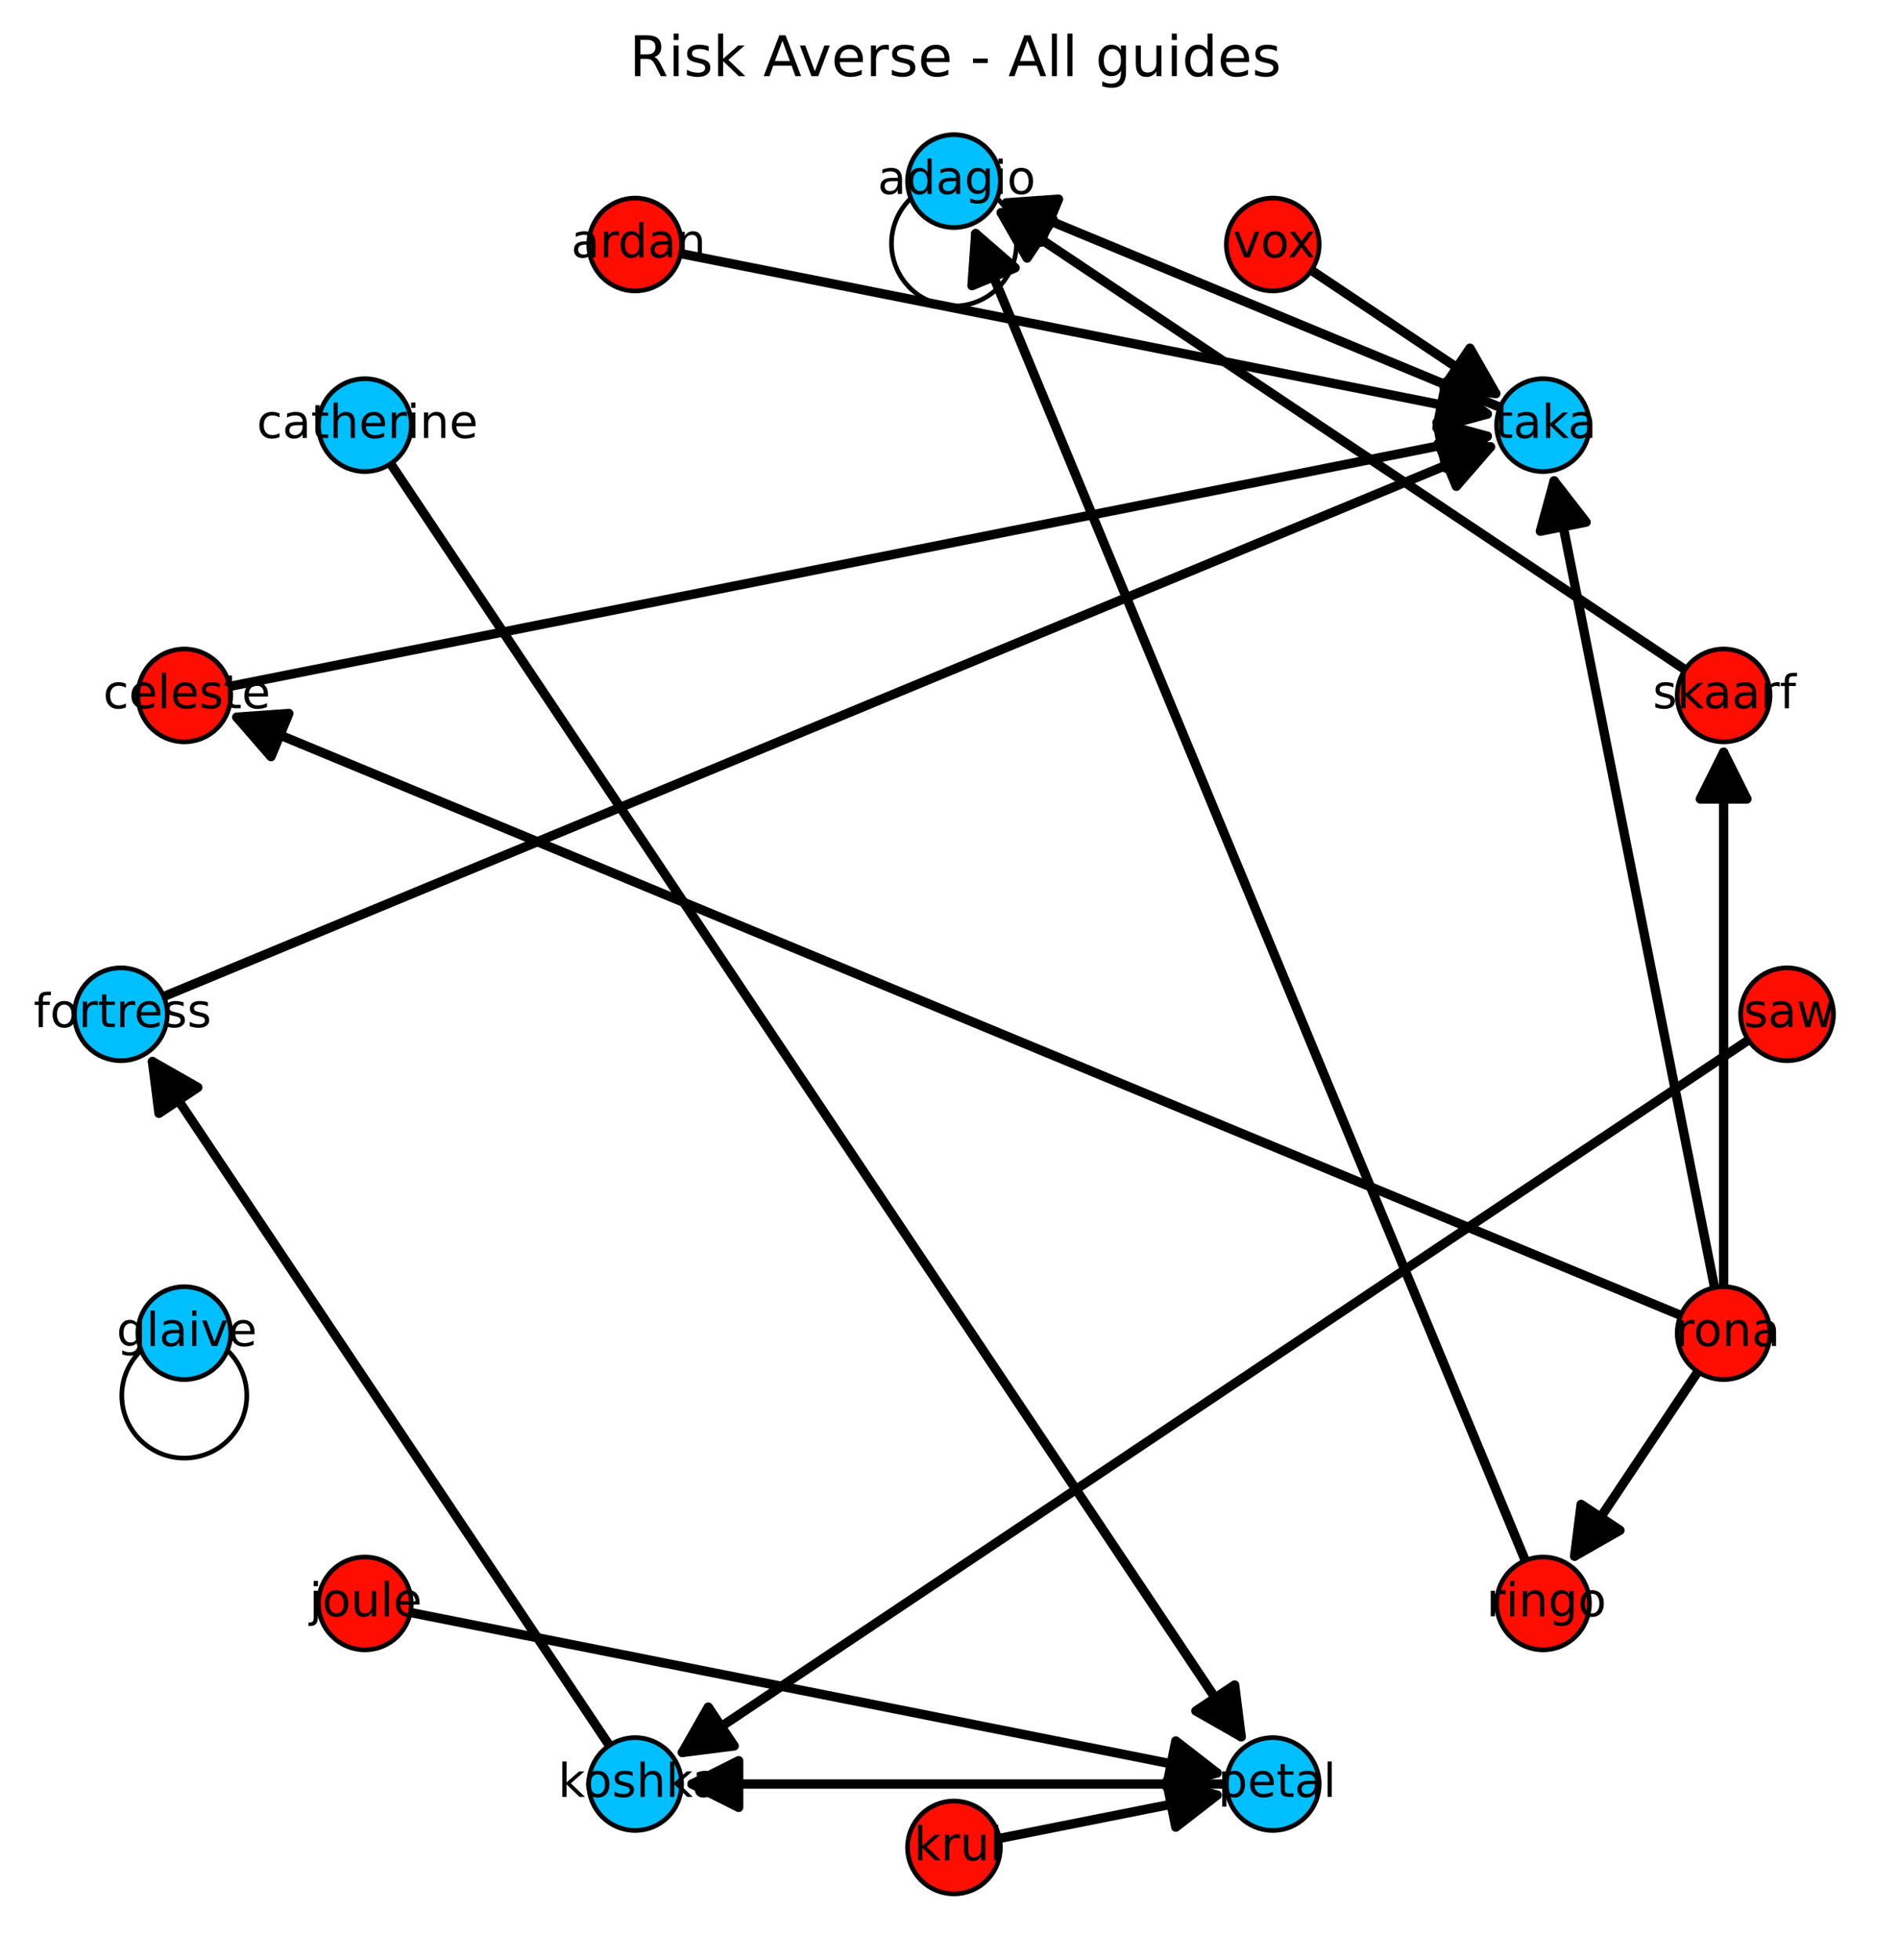<?xml version="1.0" encoding="utf-8" standalone="no"?>
<!DOCTYPE svg PUBLIC "-//W3C//DTD SVG 1.1//EN"
  "http://www.w3.org/Graphics/SVG/1.1/DTD/svg11.dtd">
<!-- Created with matplotlib (http://matplotlib.org/) -->
<svg height="420pt" version="1.1" viewBox="0 0 407 420" width="407pt" xmlns="http://www.w3.org/2000/svg" xmlns:xlink="http://www.w3.org/1999/xlink">
 <defs>
  <style type="text/css">
*{stroke-linecap:butt;stroke-linejoin:round;}
  </style>
 </defs>
 <g id="figure_1">
  <g id="patch_1">
   <path d="
M0 420.598
L407.695 420.598
L407.695 0
L0 0
z
" style="fill:#ffffff;"/>
  </g>
  <g id="axes_1">
   <g id="patch_2">
    <path d="
M8.415 413.398
L400.495 413.398
L400.495 21.318
L8.415 21.318
z
" style="fill:#ffffff;"/>
   </g>
   <g id="patch_3">
    <path clip-path="url(#pc581fc927e)" d="
M32.676 227.49
Q81.016 299.837 130.599 374.044" style="fill:none;stroke:#000000;stroke-linecap:round;stroke-width:2.0;"/>
    <path clip-path="url(#pc581fc927e)" d="
M34.074 238.583
L32.676 227.49
L42.389 233.027
L34.074 238.583
z
" style="stroke:#000000;stroke-linecap:round;stroke-width:2.0;"/>
   </g>
   <g id="patch_4">
    <path clip-path="url(#pc581fc927e)" d="
M320.577 84.334
Q301.746 71.752 281.057 57.927" style="fill:none;stroke:#000000;stroke-linecap:round;stroke-width:2.0;"/>
    <path clip-path="url(#pc581fc927e)" d="
M315.04 74.621
L320.577 84.334
L309.484 82.936
L315.04 74.621
z
" style="stroke:#000000;stroke-linecap:round;stroke-width:2.0;"/>
   </g>
   <g id="patch_5">
    <path clip-path="url(#pc581fc927e)" d="
M337.48 333.48
Q350.062 314.649 363.886 293.959" style="fill:none;stroke:#000000;stroke-linecap:round;stroke-width:2.0;"/>
    <path clip-path="url(#pc581fc927e)" d="
M347.193 327.943
L337.48 333.48
L338.878 322.387
L347.193 327.943
z
" style="stroke:#000000;stroke-linecap:round;stroke-width:2.0;"/>
   </g>
   <g id="patch_6">
    <path clip-path="url(#pc581fc927e)" d="
M49.256 147.089
Q185.103 120.067 318.757 93.482" style="fill:none;stroke:#000000;stroke-linecap:round;stroke-width:2.0;"/>
    <path clip-path="url(#pc581fc927e)" d="
M307.974 90.529
L318.757 93.482
L309.925 100.336
L307.974 90.529
z
" style="stroke:#000000;stroke-linecap:round;stroke-width:2.0;"/>
   </g>
   <g id="patch_7">
    <path clip-path="url(#pc581fc927e)" d="
M214.588 45.578
Q286.935 93.919 361.141 143.502" style="fill:none;stroke:#000000;stroke-linecap:round;stroke-width:2.0;"/>
    <path clip-path="url(#pc581fc927e)" d="
M220.125 55.291
L214.588 45.578
L225.68 46.977
L220.125 55.291
z
" style="stroke:#000000;stroke-linecap:round;stroke-width:2.0;"/>
   </g>
   <g id="patch_8">
    <path clip-path="url(#pc581fc927e)" d="
M214.214 393.967
Q238.62 389.112 260.832 384.694" style="fill:none;stroke:#000000;stroke-linecap:round;stroke-width:2.0;"/>
    <path clip-path="url(#pc581fc927e)" d="
M250.048 381.741
L260.832 384.694
L251.999 391.549
L250.048 381.741
z
" style="stroke:#000000;stroke-linecap:round;stroke-width:2.0;"/>
   </g>
   <g id="patch_9">
    <path clip-path="url(#pc581fc927e)" d="
M209.119 50.067
Q267.582 191.21 326.902 334.419" style="fill:none;stroke:#000000;stroke-linecap:round;stroke-width:2.0;"/>
    <path clip-path="url(#pc581fc927e)" d="
M208.326 61.219
L209.119 50.067
L217.565 57.392
L208.326 61.219
z
" style="stroke:#000000;stroke-linecap:round;stroke-width:2.0;"/>
   </g>
   <g id="patch_10">
    <path clip-path="url(#pc581fc927e)" d="
M50.755 153.693
Q204.455 217.358 360.222 281.879" style="fill:none;stroke:#000000;stroke-linecap:round;stroke-width:2.0;"/>
    <path clip-path="url(#pc581fc927e)" d="
M58.081 162.14
L50.755 153.693
L61.907 152.901
L58.081 162.14
z
" style="stroke:#000000;stroke-linecap:round;stroke-width:2.0;"/>
   </g>
   <g id="patch_11">
    <path clip-path="url(#pc581fc927e)" d="
M369.414 275.736
Q369.414 217.358 369.414 161.216" style="fill:none;stroke:#000000;stroke-linecap:round;stroke-width:2.0;"/>
    <path clip-path="url(#pc581fc927e)" d="
M364.414 171.216
L369.414 161.216
L374.414 171.216
L364.414 171.216
z
" style="stroke:#000000;stroke-linecap:round;stroke-width:2.0;"/>
   </g>
   <g id="patch_12">
    <path clip-path="url(#pc581fc927e)" d="
M87.96 345.553
Q175.493 362.964 260.832 379.939" style="fill:none;stroke:#000000;stroke-linecap:round;stroke-width:2.0;"/>
    <path clip-path="url(#pc581fc927e)" d="
M251.999 373.085
L260.832 379.939
L250.048 382.892
L251.999 373.085
z
" style="stroke:#000000;stroke-linecap:round;stroke-width:2.0;"/>
   </g>
   <g id="patch_13">
    <path clip-path="url(#pc581fc927e)" d="
M215.714 43.471
Q267.582 64.956 321.517 87.296" style="fill:none;stroke:#000000;stroke-linecap:round;stroke-width:2.0;"/>
    <path clip-path="url(#pc581fc927e)" d="
M223.039 51.918
L215.714 43.471
L226.866 42.679
L223.039 51.918
z
" style="stroke:#000000;stroke-linecap:round;stroke-width:2.0;"/>
   </g>
   <g id="patch_14">
    <path clip-path="url(#pc581fc927e)" d="
M35.098 213.55
Q178.307 154.231 319.451 95.768" style="fill:none;stroke:#000000;stroke-linecap:round;stroke-width:2.0;"/>
    <path clip-path="url(#pc581fc927e)" d="
M308.299 94.975
L319.451 95.768
L312.126 104.214
L308.299 94.975
z
" style="stroke:#000000;stroke-linecap:round;stroke-width:2.0;"/>
   </g>
   <g id="patch_15">
    <path clip-path="url(#pc581fc927e)" d="
M148.313 382.317
Q204.455 382.317 262.834 382.317" style="fill:none;stroke:#000000;stroke-linecap:round;stroke-width:2.0;"/>
    <path clip-path="url(#pc581fc927e)" d="
M158.313 387.317
L148.313 382.317
L158.313 377.317
L158.313 387.317
z
" style="stroke:#000000;stroke-linecap:round;stroke-width:2.0;"/>
   </g>
   <g id="patch_16">
    <path clip-path="url(#pc581fc927e)" d="
M146.26 375.547
Q259.566 299.837 374.732 222.886" style="fill:none;stroke:#000000;stroke-linecap:round;stroke-width:2.0;"/>
    <path clip-path="url(#pc581fc927e)" d="
M157.352 374.148
L146.26 375.547
L151.797 365.834
L157.352 374.148
z
" style="stroke:#000000;stroke-linecap:round;stroke-width:2.0;"/>
   </g>
   <g id="patch_17">
    <path clip-path="url(#pc581fc927e)" d="
M145.886 54.341
Q233.418 71.752 318.757 88.727" style="fill:none;stroke:#000000;stroke-linecap:round;stroke-width:2.0;"/>
    <path clip-path="url(#pc581fc927e)" d="
M309.925 81.872
L318.757 88.727
L307.974 91.68
L309.925 81.872
z
" style="stroke:#000000;stroke-linecap:round;stroke-width:2.0;"/>
   </g>
   <g id="patch_18">
    <path clip-path="url(#pc581fc927e)" d="
M367.473 275.927
Q350.062 188.395 333.087 103.056" style="fill:none;stroke:#000000;stroke-linecap:round;stroke-width:2.0;"/>
    <path clip-path="url(#pc581fc927e)" d="
M330.134 113.839
L333.087 103.056
L339.942 111.889
L330.134 113.839
z
" style="stroke:#000000;stroke-linecap:round;stroke-width:2.0;"/>
   </g>
   <g id="patch_19">
    <path clip-path="url(#pc581fc927e)" d="
M83.73 99.377
Q175.493 236.711 266.013 372.184" style="fill:none;stroke:#000000;stroke-linecap:round;stroke-width:2.0;"/>
    <path clip-path="url(#pc581fc927e)" d="
M264.615 361.092
L266.013 372.184
L256.3 366.648
L264.615 361.092
z
" style="stroke:#000000;stroke-linecap:round;stroke-width:2.0;"/>
   </g>
   <g id="matplotlib.axis_1"/>
   <g id="matplotlib.axis_2"/>
   <g id="text_1">
    <!-- Risk Averse - All guides -->
    <defs>
     <path id="BitstreamVeraSans-Roman-20"/>
     <path d="
M9.422 75.984
L18.406 75.984
L18.406 0
L9.422 0
z
" id="BitstreamVeraSans-Roman-6c"/>
     <path d="
M9.078 75.984
L18.109 75.984
L18.109 31.109
L44.922 54.688
L56.391 54.688
L27.391 29.109
L57.625 0
L45.906 0
L18.109 26.703
L18.109 0
L9.078 0
z
" id="BitstreamVeraSans-Roman-6b"/>
     <path d="
M56.203 29.594
L56.203 25.203
L14.891 25.203
Q15.484 15.922 20.484 11.062
Q25.484 6.203 34.422 6.203
Q39.594 6.203 44.453 7.469
Q49.312 8.734 54.109 11.281
L54.109 2.781
Q49.266 0.734 44.188 -0.344
Q39.109 -1.422 33.891 -1.422
Q20.797 -1.422 13.156 6.188
Q5.516 13.812 5.516 26.812
Q5.516 40.234 12.766 48.109
Q20.016 56 32.328 56
Q43.359 56 49.781 48.891
Q56.203 41.797 56.203 29.594
M47.219 32.234
Q47.125 39.594 43.094 43.984
Q39.062 48.391 32.422 48.391
Q24.906 48.391 20.391 44.141
Q15.875 39.891 15.188 32.172
z
" id="BitstreamVeraSans-Roman-65"/>
     <path d="
M44.391 34.188
Q47.562 33.109 50.562 29.594
Q53.562 26.078 56.594 19.922
L66.609 0
L56 0
L46.688 18.703
Q43.062 26.031 39.672 28.422
Q36.281 30.812 30.422 30.812
L19.672 30.812
L19.672 0
L9.812 0
L9.812 72.906
L32.078 72.906
Q44.578 72.906 50.734 67.672
Q56.891 62.453 56.891 51.906
Q56.891 45.016 53.688 40.469
Q50.484 35.938 44.391 34.188
M19.672 64.797
L19.672 38.922
L32.078 38.922
Q39.203 38.922 42.844 42.219
Q46.484 45.516 46.484 51.906
Q46.484 58.297 42.844 61.547
Q39.203 64.797 32.078 64.797
z
" id="BitstreamVeraSans-Roman-52"/>
     <path d="
M9.422 54.688
L18.406 54.688
L18.406 0
L9.422 0
z

M9.422 75.984
L18.406 75.984
L18.406 64.594
L9.422 64.594
z
" id="BitstreamVeraSans-Roman-69"/>
     <path d="
M4.891 31.391
L31.203 31.391
L31.203 23.391
L4.891 23.391
z
" id="BitstreamVeraSans-Roman-2d"/>
     <path d="
M34.188 63.188
L20.797 26.906
L47.609 26.906
z

M28.609 72.906
L39.797 72.906
L67.578 0
L57.328 0
L50.688 18.703
L17.828 18.703
L11.188 0
L0.781 0
z
" id="BitstreamVeraSans-Roman-41"/>
     <path d="
M2.984 54.688
L12.5 54.688
L29.594 8.797
L46.688 54.688
L56.203 54.688
L35.688 0
L23.484 0
z
" id="BitstreamVeraSans-Roman-76"/>
     <path d="
M45.406 46.391
L45.406 75.984
L54.391 75.984
L54.391 0
L45.406 0
L45.406 8.203
Q42.578 3.328 38.25 0.953
Q33.938 -1.422 27.875 -1.422
Q17.969 -1.422 11.734 6.484
Q5.516 14.406 5.516 27.297
Q5.516 40.188 11.734 48.094
Q17.969 56 27.875 56
Q33.938 56 38.25 53.625
Q42.578 51.266 45.406 46.391
M14.797 27.297
Q14.797 17.391 18.875 11.75
Q22.953 6.109 30.078 6.109
Q37.203 6.109 41.297 11.75
Q45.406 17.391 45.406 27.297
Q45.406 37.203 41.297 42.844
Q37.203 48.484 30.078 48.484
Q22.953 48.484 18.875 42.844
Q14.797 37.203 14.797 27.297" id="BitstreamVeraSans-Roman-64"/>
     <path d="
M45.406 27.984
Q45.406 37.75 41.375 43.109
Q37.359 48.484 30.078 48.484
Q22.859 48.484 18.828 43.109
Q14.797 37.75 14.797 27.984
Q14.797 18.266 18.828 12.891
Q22.859 7.516 30.078 7.516
Q37.359 7.516 41.375 12.891
Q45.406 18.266 45.406 27.984
M54.391 6.781
Q54.391 -7.172 48.188 -13.984
Q42 -20.797 29.203 -20.797
Q24.469 -20.797 20.266 -20.094
Q16.062 -19.391 12.109 -17.922
L12.109 -9.188
Q16.062 -11.328 19.922 -12.344
Q23.781 -13.375 27.781 -13.375
Q36.625 -13.375 41.016 -8.766
Q45.406 -4.156 45.406 5.172
L45.406 9.625
Q42.625 4.781 38.281 2.391
Q33.938 0 27.875 0
Q17.828 0 11.672 7.656
Q5.516 15.328 5.516 27.984
Q5.516 40.672 11.672 48.328
Q17.828 56 27.875 56
Q33.938 56 38.281 53.609
Q42.625 51.219 45.406 46.391
L45.406 54.688
L54.391 54.688
z
" id="BitstreamVeraSans-Roman-67"/>
     <path d="
M8.5 21.578
L8.5 54.688
L17.484 54.688
L17.484 21.922
Q17.484 14.156 20.5 10.266
Q23.531 6.391 29.594 6.391
Q36.859 6.391 41.078 11.031
Q45.312 15.672 45.312 23.688
L45.312 54.688
L54.297 54.688
L54.297 0
L45.312 0
L45.312 8.406
Q42.047 3.422 37.719 1
Q33.406 -1.422 27.688 -1.422
Q18.266 -1.422 13.375 4.438
Q8.5 10.297 8.5 21.578" id="BitstreamVeraSans-Roman-75"/>
     <path d="
M41.109 46.297
Q39.594 47.172 37.812 47.578
Q36.031 48 33.891 48
Q26.266 48 22.188 43.047
Q18.109 38.094 18.109 28.812
L18.109 0
L9.078 0
L9.078 54.688
L18.109 54.688
L18.109 46.188
Q20.953 51.172 25.484 53.578
Q30.031 56 36.531 56
Q37.453 56 38.578 55.875
Q39.703 55.766 41.062 55.516
z
" id="BitstreamVeraSans-Roman-72"/>
     <path d="
M44.281 53.078
L44.281 44.578
Q40.484 46.531 36.375 47.5
Q32.281 48.484 27.875 48.484
Q21.188 48.484 17.844 46.438
Q14.5 44.391 14.5 40.281
Q14.5 37.156 16.891 35.375
Q19.281 33.594 26.516 31.984
L29.594 31.297
Q39.156 29.25 43.188 25.516
Q47.219 21.781 47.219 15.094
Q47.219 7.469 41.188 3.016
Q35.156 -1.422 24.609 -1.422
Q20.219 -1.422 15.453 -0.562
Q10.688 0.297 5.422 2
L5.422 11.281
Q10.406 8.688 15.234 7.391
Q20.062 6.109 24.812 6.109
Q31.156 6.109 34.562 8.281
Q37.984 10.453 37.984 14.406
Q37.984 18.062 35.516 20.016
Q33.062 21.969 24.703 23.781
L21.578 24.516
Q13.234 26.266 9.516 29.906
Q5.812 33.547 5.812 39.891
Q5.812 47.609 11.281 51.797
Q16.75 56 26.812 56
Q31.781 56 36.172 55.266
Q40.578 54.547 44.281 53.078" id="BitstreamVeraSans-Roman-73"/>
    </defs>
    <g transform="translate(134.898 16.318)scale(0.12 -0.12)">
     <use xlink:href="#BitstreamVeraSans-Roman-52"/>
     <use x="69.482" xlink:href="#BitstreamVeraSans-Roman-69"/>
     <use x="97.266" xlink:href="#BitstreamVeraSans-Roman-73"/>
     <use x="149.365" xlink:href="#BitstreamVeraSans-Roman-6b"/>
     <use x="207.275" xlink:href="#BitstreamVeraSans-Roman-20"/>
     <use x="239.062" xlink:href="#BitstreamVeraSans-Roman-41"/>
     <use x="301.596" xlink:href="#BitstreamVeraSans-Roman-76"/>
     <use x="360.775" xlink:href="#BitstreamVeraSans-Roman-65"/>
     <use x="422.299" xlink:href="#BitstreamVeraSans-Roman-72"/>
     <use x="463.412" xlink:href="#BitstreamVeraSans-Roman-73"/>
     <use x="515.512" xlink:href="#BitstreamVeraSans-Roman-65"/>
     <use x="577.035" xlink:href="#BitstreamVeraSans-Roman-20"/>
     <use x="608.822" xlink:href="#BitstreamVeraSans-Roman-2d"/>
     <use x="644.906" xlink:href="#BitstreamVeraSans-Roman-20"/>
     <use x="676.693" xlink:href="#BitstreamVeraSans-Roman-41"/>
     <use x="745.102" xlink:href="#BitstreamVeraSans-Roman-6c"/>
     <use x="772.885" xlink:href="#BitstreamVeraSans-Roman-6c"/>
     <use x="800.668" xlink:href="#BitstreamVeraSans-Roman-20"/>
     <use x="832.455" xlink:href="#BitstreamVeraSans-Roman-67"/>
     <use x="895.932" xlink:href="#BitstreamVeraSans-Roman-75"/>
     <use x="959.311" xlink:href="#BitstreamVeraSans-Roman-69"/>
     <use x="987.094" xlink:href="#BitstreamVeraSans-Roman-64"/>
     <use x="1050.57" xlink:href="#BitstreamVeraSans-Roman-65"/>
     <use x="1112.094" xlink:href="#BitstreamVeraSans-Roman-73"/>
    </g>
   </g>
   <g id="patch_20">
    <path clip-path="url(#pc581fc927e)" d="
M39.497 312.469
C43.048 312.469 46.455 311.058 48.966 308.547
C51.477 306.035 52.888 302.629 52.888 299.078
C52.888 295.526 51.477 292.12 48.966 289.608
C46.455 287.097 43.048 285.686 39.497 285.686
C35.945 285.686 32.539 287.097 30.028 289.608
C27.517 292.12 26.105 295.526 26.105 299.078
C26.105 302.629 27.517 306.035 30.028 308.547
C32.539 311.058 35.945 312.469 39.497 312.469
L39.497 312.469" style="fill:none;stroke:#000000;stroke-linejoin:miter;"/>
   </g>
   <g id="patch_21">
    <path clip-path="url(#pc581fc927e)" d="
M204.455 65.591
C208.007 65.591 211.413 64.18 213.925 61.668
C216.436 59.157 217.847 55.751 217.847 52.199
C217.847 48.648 216.436 45.242 213.925 42.73
C211.413 40.219 208.007 38.808 204.455 38.808
C200.904 38.808 197.498 40.219 194.986 42.73
C192.475 45.242 191.064 48.648 191.064 52.199
C191.064 55.751 192.475 59.157 194.986 61.668
C197.498 64.18 200.904 65.591 204.455 65.591
L204.455 65.591" style="fill:none;stroke:#000000;stroke-linejoin:miter;"/>
   </g>
   <g id="patch_22">
    <path d="
M204.455 48.758
C207.094 48.758 209.625 47.71 211.491 45.844
C213.357 43.978 214.405 41.447 214.405 38.808
C214.405 36.169 213.357 33.638 211.491 31.772
C209.625 29.907 207.094 28.858 204.455 28.858
C201.817 28.858 199.286 29.907 197.42 31.772
C195.554 33.638 194.505 36.169 194.505 38.808
C194.505 41.447 195.554 43.978 197.42 45.844
C199.286 47.71 201.817 48.758 204.455 48.758
z
" style="fill:#00bfff;stroke:#000000;stroke-linejoin:miter;"/>
   </g>
   <g id="patch_23">
    <path d="
M78.202 101.054
C80.84 101.054 83.371 100.006 85.237 98.14
C87.103 96.274 88.152 93.743 88.152 91.104
C88.152 88.465 87.103 85.934 85.237 84.069
C83.371 82.203 80.84 81.154 78.202 81.154
C75.563 81.154 73.032 82.203 71.166 84.069
C69.3 85.934 68.252 88.465 68.252 91.104
C68.252 93.743 69.3 96.274 71.166 98.14
C73.032 100.006 75.563 101.054 78.202 101.054
z
" style="fill:#00bfff;stroke:#000000;stroke-linejoin:miter;"/>
   </g>
   <g id="patch_24">
    <path d="
M136.127 392.267
C138.766 392.267 141.297 391.218 143.163 389.353
C145.029 387.487 146.077 384.956 146.077 382.317
C146.077 379.678 145.029 377.147 143.163 375.281
C141.297 373.415 138.766 372.367 136.127 372.367
C133.489 372.367 130.958 373.415 129.092 375.281
C127.226 377.147 126.177 379.678 126.177 382.317
C126.177 384.956 127.226 387.487 129.092 389.353
C130.958 391.218 133.489 392.267 136.127 392.267
z
" style="fill:#00bfff;stroke:#000000;stroke-linejoin:miter;"/>
   </g>
   <g id="patch_25">
    <path d="
M330.709 101.054
C333.348 101.054 335.879 100.006 337.745 98.14
C339.611 96.274 340.659 93.743 340.659 91.104
C340.659 88.465 339.611 85.934 337.745 84.069
C335.879 82.203 333.348 81.154 330.709 81.154
C328.071 81.154 325.54 82.203 323.674 84.069
C321.808 85.934 320.759 88.465 320.759 91.104
C320.759 93.743 321.808 96.274 323.674 98.14
C325.54 100.006 328.071 101.054 330.709 101.054
z
" style="fill:#00bfff;stroke:#000000;stroke-linejoin:miter;"/>
   </g>
   <g id="patch_26">
    <path d="
M272.784 392.267
C275.422 392.267 277.953 391.218 279.819 389.353
C281.685 387.487 282.734 384.956 282.734 382.317
C282.734 379.678 281.685 377.147 279.819 375.281
C277.953 373.415 275.422 372.367 272.784 372.367
C270.145 372.367 267.614 373.415 265.748 375.281
C263.882 377.147 262.834 379.678 262.834 382.317
C262.834 384.956 263.882 387.487 265.748 389.353
C267.614 391.218 270.145 392.267 272.784 392.267
z
" style="fill:#00bfff;stroke:#000000;stroke-linejoin:miter;"/>
   </g>
   <g id="patch_27">
    <path d="
M39.497 295.636
C42.136 295.636 44.667 294.588 46.532 292.722
C48.398 290.856 49.447 288.325 49.447 285.686
C49.447 283.047 48.398 280.516 46.532 278.651
C44.667 276.785 42.136 275.736 39.497 275.736
C36.858 275.736 34.327 276.785 32.461 278.651
C30.595 280.516 29.547 283.047 29.547 285.686
C29.547 288.325 30.595 290.856 32.461 292.722
C34.327 294.588 36.858 295.636 39.497 295.636
z
" style="fill:#00bfff;stroke:#000000;stroke-linejoin:miter;"/>
   </g>
   <g id="patch_28">
    <path d="
M25.905 227.308
C28.544 227.308 31.075 226.26 32.941 224.394
C34.807 222.528 35.855 219.997 35.855 217.358
C35.855 214.719 34.807 212.188 32.941 210.322
C31.075 208.457 28.544 207.408 25.905 207.408
C23.267 207.408 20.736 208.457 18.87 210.322
C17.004 212.188 15.956 214.719 15.956 217.358
C15.956 219.997 17.004 222.528 18.87 224.394
C20.736 226.26 23.267 227.308 25.905 227.308
z
" style="fill:#00bfff;stroke:#000000;stroke-linejoin:miter;"/>
   </g>
   <g id="patch_29">
    <path d="
M136.127 62.349
C138.766 62.349 141.297 61.301 143.163 59.435
C145.029 57.569 146.077 55.038 146.077 52.399
C146.077 49.761 145.029 47.23 143.163 45.364
C141.297 43.498 138.766 42.449 136.127 42.449
C133.489 42.449 130.958 43.498 129.092 45.364
C127.226 47.23 126.177 49.761 126.177 52.399
C126.177 55.038 127.226 57.569 129.092 59.435
C130.958 61.301 133.489 62.349 136.127 62.349
z
" style="fill:#ff0d00;stroke:#000000;stroke-linejoin:miter;"/>
   </g>
   <g id="patch_30">
    <path d="
M272.784 62.349
C275.422 62.349 277.953 61.301 279.819 59.435
C281.685 57.569 282.734 55.038 282.734 52.399
C282.734 49.761 281.685 47.23 279.819 45.364
C277.953 43.498 275.422 42.449 272.784 42.449
C270.145 42.449 267.614 43.498 265.748 45.364
C263.882 47.23 262.834 49.761 262.834 52.399
C262.834 55.038 263.882 57.569 265.748 59.435
C267.614 61.301 270.145 62.349 272.784 62.349
z
" style="fill:#ff0d00;stroke:#000000;stroke-linejoin:miter;"/>
   </g>
   <g id="patch_31">
    <path d="
M204.455 405.858
C207.094 405.858 209.625 404.81 211.491 402.944
C213.357 401.078 214.405 398.547 214.405 395.908
C214.405 393.269 213.357 390.738 211.491 388.872
C209.625 387.007 207.094 385.958 204.455 385.958
C201.817 385.958 199.286 387.007 197.42 388.872
C195.554 390.738 194.505 393.269 194.505 395.908
C194.505 398.547 195.554 401.078 197.42 402.944
C199.286 404.81 201.817 405.858 204.455 405.858
z
" style="fill:#ff0d00;stroke:#000000;stroke-linejoin:miter;"/>
   </g>
   <g id="patch_32">
    <path d="
M39.497 158.98
C42.136 158.98 44.667 157.932 46.532 156.066
C48.398 154.2 49.447 151.669 49.447 149.03
C49.447 146.391 48.398 143.86 46.532 141.994
C44.667 140.128 42.136 139.08 39.497 139.08
C36.858 139.08 34.327 140.128 32.461 141.994
C30.595 143.86 29.547 146.391 29.547 149.03
C29.547 151.669 30.595 154.2 32.461 156.066
C34.327 157.932 36.858 158.98 39.497 158.98
z
" style="fill:#ff0d00;stroke:#000000;stroke-linejoin:miter;"/>
   </g>
   <g id="patch_33">
    <path d="
M330.709 353.562
C333.348 353.562 335.879 352.514 337.745 350.648
C339.611 348.782 340.659 346.251 340.659 343.612
C340.659 340.973 339.611 338.442 337.745 336.576
C335.879 334.71 333.348 333.662 330.709 333.662
C328.071 333.662 325.54 334.71 323.674 336.576
C321.808 338.442 320.759 340.973 320.759 343.612
C320.759 346.251 321.808 348.782 323.674 350.648
C325.54 352.514 328.071 353.562 330.709 353.562
z
" style="fill:#ff0d00;stroke:#000000;stroke-linejoin:miter;"/>
   </g>
   <g id="patch_34">
    <path d="
M369.414 158.98
C372.053 158.98 374.584 157.932 376.45 156.066
C378.316 154.2 379.364 151.669 379.364 149.03
C379.364 146.391 378.316 143.86 376.45 141.994
C374.584 140.128 372.053 139.08 369.414 139.08
C366.775 139.08 364.244 140.128 362.378 141.994
C360.513 143.86 359.464 146.391 359.464 149.03
C359.464 151.669 360.513 154.2 362.378 156.066
C364.244 157.932 366.775 158.98 369.414 158.98
z
" style="fill:#ff0d00;stroke:#000000;stroke-linejoin:miter;"/>
   </g>
   <g id="patch_35">
    <path d="
M369.414 295.636
C372.053 295.636 374.584 294.588 376.45 292.722
C378.316 290.856 379.364 288.325 379.364 285.686
C379.364 283.047 378.316 280.516 376.45 278.651
C374.584 276.785 372.053 275.736 369.414 275.736
C366.775 275.736 364.244 276.785 362.378 278.651
C360.513 280.516 359.464 283.047 359.464 285.686
C359.464 288.325 360.513 290.856 362.378 292.722
C364.244 294.588 366.775 295.636 369.414 295.636
z
" style="fill:#ff0d00;stroke:#000000;stroke-linejoin:miter;"/>
   </g>
   <g id="patch_36">
    <path d="
M383.005 227.308
C385.644 227.308 388.175 226.26 390.041 224.394
C391.907 222.528 392.955 219.997 392.955 217.358
C392.955 214.719 391.907 212.188 390.041 210.322
C388.175 208.457 385.644 207.408 383.005 207.408
C380.367 207.408 377.836 208.457 375.97 210.322
C374.104 212.188 373.055 214.719 373.055 217.358
C373.055 219.997 374.104 222.528 375.97 224.394
C377.836 226.26 380.367 227.308 383.005 227.308
z
" style="fill:#ff0d00;stroke:#000000;stroke-linejoin:miter;"/>
   </g>
   <g id="patch_37">
    <path d="
M78.202 353.562
C80.84 353.562 83.371 352.514 85.237 350.648
C87.103 348.782 88.152 346.251 88.152 343.612
C88.152 340.973 87.103 338.442 85.237 336.576
C83.371 334.71 80.84 333.662 78.202 333.662
C75.563 333.662 73.032 334.71 71.166 336.576
C69.3 338.442 68.252 340.973 68.252 343.612
C68.252 346.251 69.3 348.782 71.166 350.648
C73.032 352.514 75.563 353.562 78.202 353.562
z
" style="fill:#ff0d00;stroke:#000000;stroke-linejoin:miter;"/>
   </g>
   <g id="text_2">
    <!-- adagio -->
    <defs>
     <path d="
M30.609 48.391
Q23.391 48.391 19.188 42.75
Q14.984 37.109 14.984 27.297
Q14.984 17.484 19.156 11.844
Q23.344 6.203 30.609 6.203
Q37.797 6.203 41.984 11.859
Q46.188 17.531 46.188 27.297
Q46.188 37.016 41.984 42.703
Q37.797 48.391 30.609 48.391
M30.609 56
Q42.328 56 49.016 48.375
Q55.719 40.766 55.719 27.297
Q55.719 13.875 49.016 6.219
Q42.328 -1.422 30.609 -1.422
Q18.844 -1.422 12.172 6.219
Q5.516 13.875 5.516 27.297
Q5.516 40.766 12.172 48.375
Q18.844 56 30.609 56" id="BitstreamVeraSans-Roman-6f"/>
     <path d="
M34.281 27.484
Q23.391 27.484 19.188 25
Q14.984 22.516 14.984 16.5
Q14.984 11.719 18.141 8.906
Q21.297 6.109 26.703 6.109
Q34.188 6.109 38.703 11.406
Q43.219 16.703 43.219 25.484
L43.219 27.484
z

M52.203 31.203
L52.203 0
L43.219 0
L43.219 8.297
Q40.141 3.328 35.547 0.953
Q30.953 -1.422 24.312 -1.422
Q15.922 -1.422 10.953 3.297
Q6 8.016 6 15.922
Q6 25.141 12.172 29.828
Q18.359 34.516 30.609 34.516
L43.219 34.516
L43.219 35.406
Q43.219 41.609 39.141 45
Q35.062 48.391 27.688 48.391
Q23 48.391 18.547 47.266
Q14.109 46.141 10.016 43.891
L10.016 52.203
Q14.938 54.109 19.578 55.047
Q24.219 56 28.609 56
Q40.484 56 46.344 49.844
Q52.203 43.703 52.203 31.203" id="BitstreamVeraSans-Roman-61"/>
    </defs>
    <g transform="translate(188.104 41.567)scale(0.1 -0.1)">
     <use xlink:href="#BitstreamVeraSans-Roman-61"/>
     <use x="61.279" xlink:href="#BitstreamVeraSans-Roman-64"/>
     <use x="124.756" xlink:href="#BitstreamVeraSans-Roman-61"/>
     <use x="186.035" xlink:href="#BitstreamVeraSans-Roman-67"/>
     <use x="249.512" xlink:href="#BitstreamVeraSans-Roman-69"/>
     <use x="277.295" xlink:href="#BitstreamVeraSans-Roman-6f"/>
    </g>
   </g>
   <g id="text_3">
    <!-- ardan -->
    <defs>
     <path d="
M54.891 33.016
L54.891 0
L45.906 0
L45.906 32.719
Q45.906 40.484 42.875 44.328
Q39.844 48.188 33.797 48.188
Q26.516 48.188 22.312 43.547
Q18.109 38.922 18.109 30.906
L18.109 0
L9.078 0
L9.078 54.688
L18.109 54.688
L18.109 46.188
Q21.344 51.125 25.703 53.562
Q30.078 56 35.797 56
Q45.219 56 50.047 50.172
Q54.891 44.344 54.891 33.016" id="BitstreamVeraSans-Roman-6e"/>
    </defs>
    <g transform="translate(122.412 55.159)scale(0.1 -0.1)">
     <use xlink:href="#BitstreamVeraSans-Roman-61"/>
     <use x="61.279" xlink:href="#BitstreamVeraSans-Roman-72"/>
     <use x="100.643" xlink:href="#BitstreamVeraSans-Roman-64"/>
     <use x="164.119" xlink:href="#BitstreamVeraSans-Roman-61"/>
     <use x="225.398" xlink:href="#BitstreamVeraSans-Roman-6e"/>
    </g>
   </g>
   <g id="text_4">
    <!-- catherine -->
    <defs>
     <path d="
M18.312 70.219
L18.312 54.688
L36.812 54.688
L36.812 47.703
L18.312 47.703
L18.312 18.016
Q18.312 11.328 20.141 9.422
Q21.969 7.516 27.594 7.516
L36.812 7.516
L36.812 0
L27.594 0
Q17.188 0 13.234 3.875
Q9.281 7.766 9.281 18.016
L9.281 47.703
L2.688 47.703
L2.688 54.688
L9.281 54.688
L9.281 70.219
z
" id="BitstreamVeraSans-Roman-74"/>
     <path d="
M54.891 33.016
L54.891 0
L45.906 0
L45.906 32.719
Q45.906 40.484 42.875 44.328
Q39.844 48.188 33.797 48.188
Q26.516 48.188 22.312 43.547
Q18.109 38.922 18.109 30.906
L18.109 0
L9.078 0
L9.078 75.984
L18.109 75.984
L18.109 46.188
Q21.344 51.125 25.703 53.562
Q30.078 56 35.797 56
Q45.219 56 50.047 50.172
Q54.891 44.344 54.891 33.016" id="BitstreamVeraSans-Roman-68"/>
     <path d="
M48.781 52.594
L48.781 44.188
Q44.969 46.297 41.141 47.344
Q37.312 48.391 33.406 48.391
Q24.656 48.391 19.812 42.844
Q14.984 37.312 14.984 27.297
Q14.984 17.281 19.812 11.734
Q24.656 6.203 33.406 6.203
Q37.312 6.203 41.141 7.25
Q44.969 8.297 48.781 10.406
L48.781 2.094
Q45.016 0.344 40.984 -0.531
Q36.969 -1.422 32.422 -1.422
Q20.062 -1.422 12.781 6.344
Q5.516 14.109 5.516 27.297
Q5.516 40.672 12.859 48.328
Q20.219 56 33.016 56
Q37.156 56 41.109 55.141
Q45.062 54.297 48.781 52.594" id="BitstreamVeraSans-Roman-63"/>
    </defs>
    <g transform="translate(55.035 93.864)scale(0.1 -0.1)">
     <use xlink:href="#BitstreamVeraSans-Roman-63"/>
     <use x="54.98" xlink:href="#BitstreamVeraSans-Roman-61"/>
     <use x="116.26" xlink:href="#BitstreamVeraSans-Roman-74"/>
     <use x="155.469" xlink:href="#BitstreamVeraSans-Roman-68"/>
     <use x="218.848" xlink:href="#BitstreamVeraSans-Roman-65"/>
     <use x="280.371" xlink:href="#BitstreamVeraSans-Roman-72"/>
     <use x="321.484" xlink:href="#BitstreamVeraSans-Roman-69"/>
     <use x="349.268" xlink:href="#BitstreamVeraSans-Roman-6e"/>
     <use x="412.646" xlink:href="#BitstreamVeraSans-Roman-65"/>
    </g>
   </g>
   <g id="text_5">
    <!-- celeste -->
    <g transform="translate(22.106 151.789)scale(0.1 -0.1)">
     <use xlink:href="#BitstreamVeraSans-Roman-63"/>
     <use x="54.98" xlink:href="#BitstreamVeraSans-Roman-65"/>
     <use x="116.504" xlink:href="#BitstreamVeraSans-Roman-6c"/>
     <use x="144.287" xlink:href="#BitstreamVeraSans-Roman-65"/>
     <use x="205.811" xlink:href="#BitstreamVeraSans-Roman-73"/>
     <use x="257.91" xlink:href="#BitstreamVeraSans-Roman-74"/>
     <use x="297.119" xlink:href="#BitstreamVeraSans-Roman-65"/>
    </g>
   </g>
   <g id="text_6">
    <!-- fortress -->
    <defs>
     <path d="
M37.109 75.984
L37.109 68.5
L28.516 68.5
Q23.688 68.5 21.797 66.547
Q19.922 64.594 19.922 59.516
L19.922 54.688
L34.719 54.688
L34.719 47.703
L19.922 47.703
L19.922 0
L10.891 0
L10.891 47.703
L2.297 47.703
L2.297 54.688
L10.891 54.688
L10.891 58.5
Q10.891 67.625 15.141 71.797
Q19.391 75.984 28.609 75.984
z
" id="BitstreamVeraSans-Roman-66"/>
    </defs>
    <g transform="translate(7.2 220.118)scale(0.1 -0.1)">
     <use xlink:href="#BitstreamVeraSans-Roman-66"/>
     <use x="35.205" xlink:href="#BitstreamVeraSans-Roman-6f"/>
     <use x="96.387" xlink:href="#BitstreamVeraSans-Roman-72"/>
     <use x="137.5" xlink:href="#BitstreamVeraSans-Roman-74"/>
     <use x="176.709" xlink:href="#BitstreamVeraSans-Roman-72"/>
     <use x="215.572" xlink:href="#BitstreamVeraSans-Roman-65"/>
     <use x="277.096" xlink:href="#BitstreamVeraSans-Roman-73"/>
     <use x="329.195" xlink:href="#BitstreamVeraSans-Roman-73"/>
    </g>
   </g>
   <g id="text_7">
    <!-- glaive -->
    <g transform="translate(24.987 288.446)scale(0.1 -0.1)">
     <use xlink:href="#BitstreamVeraSans-Roman-67"/>
     <use x="63.477" xlink:href="#BitstreamVeraSans-Roman-6c"/>
     <use x="91.26" xlink:href="#BitstreamVeraSans-Roman-61"/>
     <use x="152.539" xlink:href="#BitstreamVeraSans-Roman-69"/>
     <use x="180.322" xlink:href="#BitstreamVeraSans-Roman-76"/>
     <use x="239.502" xlink:href="#BitstreamVeraSans-Roman-65"/>
    </g>
   </g>
   <g id="text_8">
    <!-- joule -->
    <defs>
     <path d="
M9.422 54.688
L18.406 54.688
L18.406 -0.984
Q18.406 -11.422 14.422 -16.109
Q10.453 -20.797 1.609 -20.797
L-1.812 -20.797
L-1.812 -13.188
L0.594 -13.188
Q5.719 -13.188 7.562 -10.812
Q9.422 -8.453 9.422 -0.984
z

M9.422 75.984
L18.406 75.984
L18.406 64.594
L9.422 64.594
z
" id="BitstreamVeraSans-Roman-6a"/>
    </defs>
    <g transform="translate(66.295 346.371)scale(0.1 -0.1)">
     <use xlink:href="#BitstreamVeraSans-Roman-6a"/>
     <use x="27.783" xlink:href="#BitstreamVeraSans-Roman-6f"/>
     <use x="88.965" xlink:href="#BitstreamVeraSans-Roman-75"/>
     <use x="152.344" xlink:href="#BitstreamVeraSans-Roman-6c"/>
     <use x="180.127" xlink:href="#BitstreamVeraSans-Roman-65"/>
    </g>
   </g>
   <g id="text_9">
    <!-- koshka -->
    <g transform="translate(119.616 385.076)scale(0.1 -0.1)">
     <use xlink:href="#BitstreamVeraSans-Roman-6b"/>
     <use x="54.285" xlink:href="#BitstreamVeraSans-Roman-6f"/>
     <use x="115.467" xlink:href="#BitstreamVeraSans-Roman-73"/>
     <use x="167.566" xlink:href="#BitstreamVeraSans-Roman-68"/>
     <use x="230.945" xlink:href="#BitstreamVeraSans-Roman-6b"/>
     <use x="287.105" xlink:href="#BitstreamVeraSans-Roman-61"/>
    </g>
   </g>
   <g id="text_10">
    <!-- krul -->
    <g transform="translate(195.87 398.668)scale(0.1 -0.1)">
     <use xlink:href="#BitstreamVeraSans-Roman-6b"/>
     <use x="57.91" xlink:href="#BitstreamVeraSans-Roman-72"/>
     <use x="99.023" xlink:href="#BitstreamVeraSans-Roman-75"/>
     <use x="162.402" xlink:href="#BitstreamVeraSans-Roman-6c"/>
    </g>
   </g>
   <g id="text_11">
    <!-- petal -->
    <defs>
     <path d="
M18.109 8.203
L18.109 -20.797
L9.078 -20.797
L9.078 54.688
L18.109 54.688
L18.109 46.391
Q20.953 51.266 25.266 53.625
Q29.594 56 35.594 56
Q45.562 56 51.781 48.094
Q58.016 40.188 58.016 27.297
Q58.016 14.406 51.781 6.484
Q45.562 -1.422 35.594 -1.422
Q29.594 -1.422 25.266 0.953
Q20.953 3.328 18.109 8.203
M48.688 27.297
Q48.688 37.203 44.609 42.844
Q40.531 48.484 33.406 48.484
Q26.266 48.484 22.188 42.844
Q18.109 37.203 18.109 27.297
Q18.109 17.391 22.188 11.75
Q26.266 6.109 33.406 6.109
Q40.531 6.109 44.609 11.75
Q48.688 17.391 48.688 27.297" id="BitstreamVeraSans-Roman-70"/>
    </defs>
    <g transform="translate(261.042 385.076)scale(0.1 -0.1)">
     <use xlink:href="#BitstreamVeraSans-Roman-70"/>
     <use x="63.477" xlink:href="#BitstreamVeraSans-Roman-65"/>
     <use x="125.0" xlink:href="#BitstreamVeraSans-Roman-74"/>
     <use x="164.209" xlink:href="#BitstreamVeraSans-Roman-61"/>
     <use x="225.488" xlink:href="#BitstreamVeraSans-Roman-6c"/>
    </g>
   </g>
   <g id="text_12">
    <!-- ringo -->
    <g transform="translate(318.59 346.371)scale(0.1 -0.1)">
     <use xlink:href="#BitstreamVeraSans-Roman-72"/>
     <use x="41.113" xlink:href="#BitstreamVeraSans-Roman-69"/>
     <use x="68.896" xlink:href="#BitstreamVeraSans-Roman-6e"/>
     <use x="132.275" xlink:href="#BitstreamVeraSans-Roman-67"/>
     <use x="195.752" xlink:href="#BitstreamVeraSans-Roman-6f"/>
    </g>
   </g>
   <g id="text_13">
    <!-- rona -->
    <g transform="translate(359.087 288.446)scale(0.1 -0.1)">
     <use xlink:href="#BitstreamVeraSans-Roman-72"/>
     <use x="38.863" xlink:href="#BitstreamVeraSans-Roman-6f"/>
     <use x="100.045" xlink:href="#BitstreamVeraSans-Roman-6e"/>
     <use x="163.424" xlink:href="#BitstreamVeraSans-Roman-61"/>
    </g>
   </g>
   <g id="text_14">
    <!-- saw -->
    <defs>
     <path d="
M4.203 54.688
L13.188 54.688
L24.422 12.016
L35.594 54.688
L46.188 54.688
L57.422 12.016
L68.609 54.688
L77.594 54.688
L63.281 0
L52.688 0
L40.922 44.828
L29.109 0
L18.5 0
z
" id="BitstreamVeraSans-Roman-77"/>
    </defs>
    <g transform="translate(373.728 220.118)scale(0.1 -0.1)">
     <use xlink:href="#BitstreamVeraSans-Roman-73"/>
     <use x="52.1" xlink:href="#BitstreamVeraSans-Roman-61"/>
     <use x="113.379" xlink:href="#BitstreamVeraSans-Roman-77"/>
    </g>
   </g>
   <g id="text_15">
    <!-- skaarf -->
    <g transform="translate(354.234 151.789)scale(0.1 -0.1)">
     <use xlink:href="#BitstreamVeraSans-Roman-73"/>
     <use x="52.1" xlink:href="#BitstreamVeraSans-Roman-6b"/>
     <use x="108.26" xlink:href="#BitstreamVeraSans-Roman-61"/>
     <use x="169.539" xlink:href="#BitstreamVeraSans-Roman-61"/>
     <use x="230.818" xlink:href="#BitstreamVeraSans-Roman-72"/>
     <use x="271.932" xlink:href="#BitstreamVeraSans-Roman-66"/>
    </g>
   </g>
   <g id="text_16">
    <!-- taka -->
    <g transform="translate(320.402 93.864)scale(0.1 -0.1)">
     <use xlink:href="#BitstreamVeraSans-Roman-74"/>
     <use x="39.209" xlink:href="#BitstreamVeraSans-Roman-61"/>
     <use x="100.488" xlink:href="#BitstreamVeraSans-Roman-6b"/>
     <use x="156.648" xlink:href="#BitstreamVeraSans-Roman-61"/>
    </g>
   </g>
   <g id="text_17">
    <!-- vox -->
    <defs>
     <path d="
M54.891 54.688
L35.109 28.078
L55.906 0
L45.312 0
L29.391 21.484
L13.484 0
L2.875 0
L24.125 28.609
L4.688 54.688
L15.281 54.688
L29.781 35.203
L44.281 54.688
z
" id="BitstreamVeraSans-Roman-78"/>
    </defs>
    <g transform="translate(264.275 55.159)scale(0.1 -0.1)">
     <use xlink:href="#BitstreamVeraSans-Roman-76"/>
     <use x="59.18" xlink:href="#BitstreamVeraSans-Roman-6f"/>
     <use x="117.236" xlink:href="#BitstreamVeraSans-Roman-78"/>
    </g>
   </g>
  </g>
 </g>
 <defs>
  <clipPath id="pc581fc927e">
   <rect height="392.08" width="392.08" x="8.415" y="21.318"/>
  </clipPath>
 </defs>
</svg>
